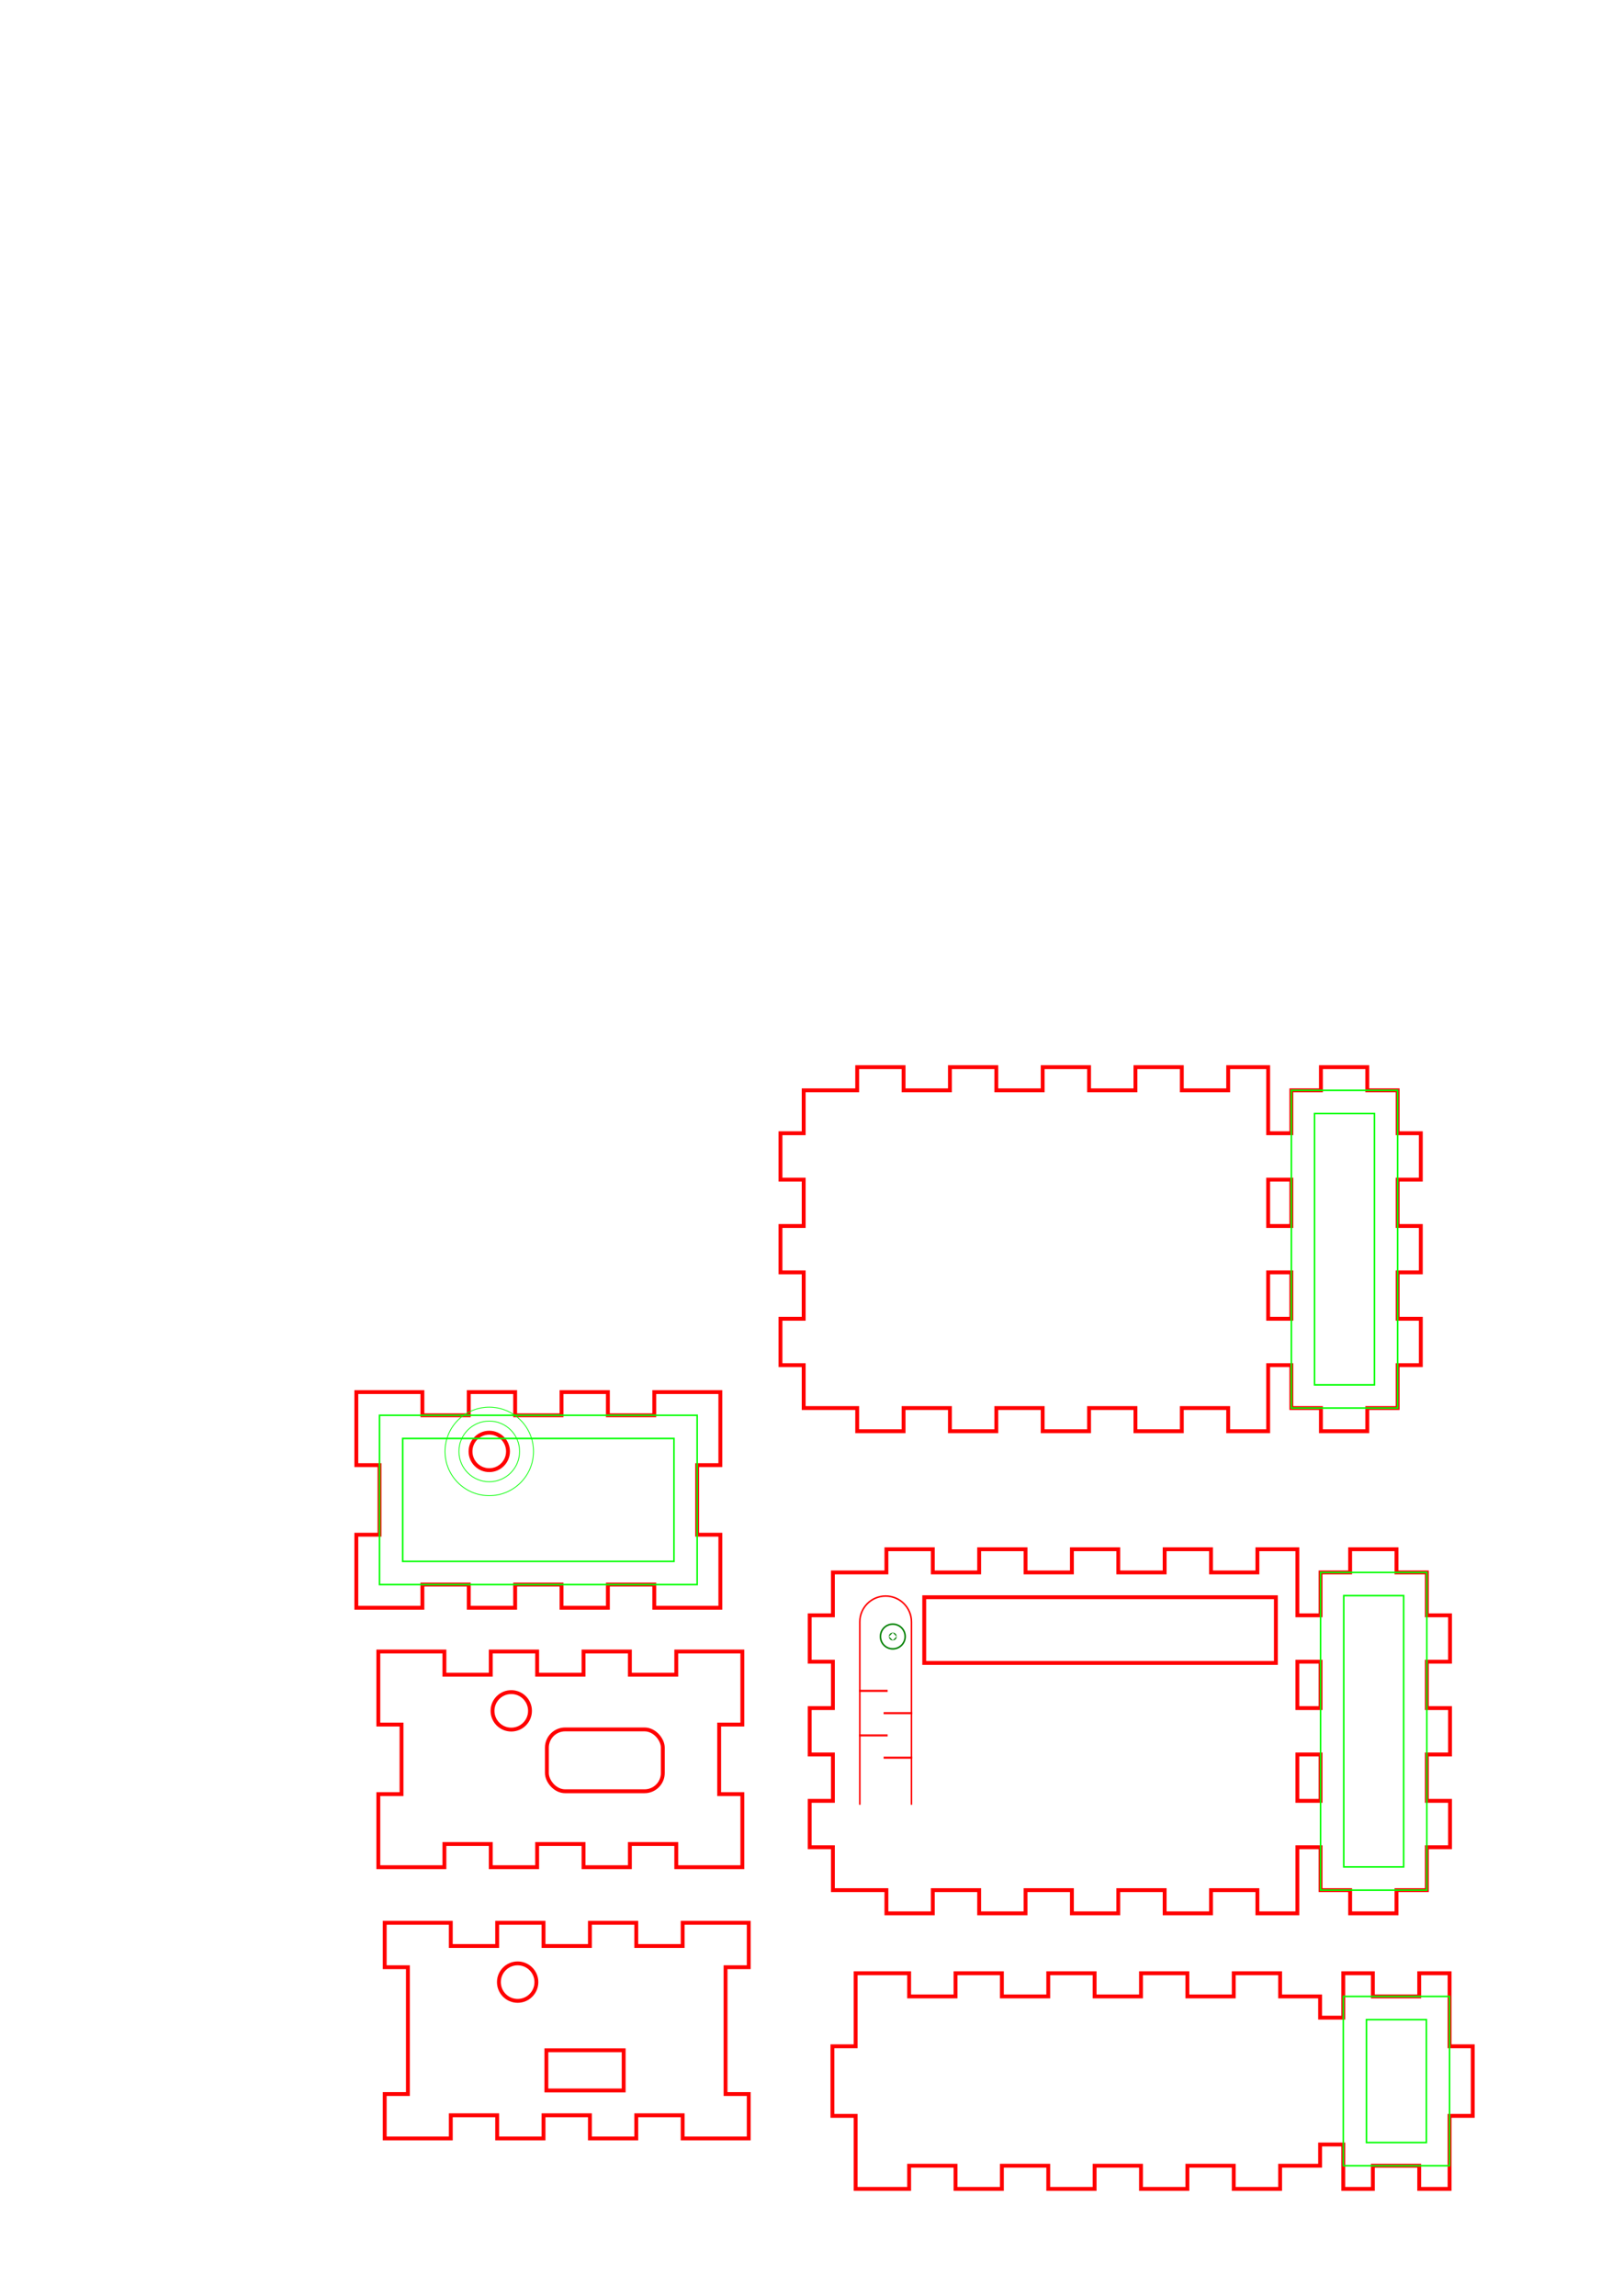 <?xml version="1.0" encoding="UTF-8" standalone="no"?>
<!-- Created with Inkscape (http://www.inkscape.org/) -->

<svg
   xmlns:dc="http://purl.org/dc/elements/1.1/"
   xmlns:cc="http://creativecommons.org/ns#"
   xmlns:rdf="http://www.w3.org/1999/02/22-rdf-syntax-ns#"
   xmlns:svg="http://www.w3.org/2000/svg"
   xmlns="http://www.w3.org/2000/svg"
   xmlns:sodipodi="http://sodipodi.sourceforge.net/DTD/sodipodi-0.dtd"
   xmlns:inkscape="http://www.inkscape.org/namespaces/inkscape"
   width="210mm"
   height="297mm"
   viewBox="0 0 210 297"
   version="1.1"
   id="svg8"
   inkscape:version="0.92.3 (2405546, 2018-03-11)"
   sodipodi:docname="box.svg">
  <defs
     id="defs2" />
  <sodipodi:namedview
     id="base"
     pagecolor="#ffffff"
     bordercolor="#666666"
     borderopacity="1.0"
     inkscape:pageopacity="0.0"
     inkscape:pageshadow="2"
     inkscape:zoom="1.4"
     inkscape:cx="603.43747"
     inkscape:cy="189.23096"
     inkscape:document-units="mm"
     inkscape:current-layer="layer1"
     showgrid="false"
     inkscape:window-width="1366"
     inkscape:window-height="723"
     inkscape:window-x="0"
     inkscape:window-y="0"
     inkscape:window-maximized="1"
     inkscape:measure-start="439.921,294.333"
     inkscape:measure-end="455.831,300"
     showguides="false" />
  <g
     inkscape:label="Layer 1"
     inkscape:groupmode="layer"
     id="layer1"><path
   sodipodi:nodetypes="ccccccccccccccccccccccccccccccccccccccccccccccccccccccccccccccccc"
   inkscape:connector-curvature="0"
   d="m 110.708,255.27 v 9.45 h -3 v 9 h 3 v 9.45 h 6.925 v -3 h 6 v 3 h 6 v -3 h 6 v 3 h 6 v -3 h 6 v 3 h 6 v -3 h 6 v 3 h 6 v -3 h 5.175 v -2.746 h 3 v 5.746 h 3.825 v -3 h 6 v 3 h 3.925 v -9.45 h 3 v -9 h -3 v -9.45 h -3.925 v 3 h -6 v -3 h -3.825 v 5.746 h -3 v -2.746 l -5.175,-1.1e-4 v -3 h -6 v 3 h -6 v -3 h -6 v 3 h -6 v -3 h -6 v 3 h -6 v -3 h -6 v 3 h -6 v -3 z"
   id="path933"
   style="fill:none;stroke:#ff0000;stroke-width:0.5;stroke-miterlimit:4;stroke-dasharray:none" />
<path
   sodipodi:nodetypes="ccccccccccccccccccccccccccccccccccccccccccccccccccccccccccccccccccccccccccccccccccccccccccc"
   inkscape:connector-curvature="0"
   d="m 164.088,164.603 h 3 v 6 h -3 z m 0,-12 h 3 v 6 h -3 z m -60.1,29.55 h 6.925 v 3 h 6 v -3 h 6 v 3 h 6 v -3 h 6 v 3 h 6 v -3 h 6 v 3 h 6 v -3 h 6 v 3 h 5.175 v -8.55 h 3 v 5.55 h 3.825 v 3 h 6 v -3 h 3.925 v -5.55 h 3 v -6 h -3 v -6 h 3 v -6 h -3 v -6 h 3 v -6 h -3 v -5.55 h -3.925 v -3 h -6 v 3 h -3.825 v 5.55 h -3 v -8.55 h -5.175 v 3 h -6 v -3 h -6 v 3 h -6 v -3 h -6 v 3 h -6 v -3 h -6 v 3 h -6 v -3 h -6 v 3 h -6.925 v 5.55 h -3 v 6 h 3 v 6 h -3 v 6 h 3 v 6 h -3 v 6 h 3 z"
   id="path842"
   style="fill:none;stroke:#ff0000;stroke-width:0.5;stroke-miterlimit:4;stroke-dasharray:none" />



    path
       id=&quot;path844&quot;
       d=&quot;m 3.362712,113.90685 v 9.45 H 0.36271202 v 6 H 3.362712 v 6 3.45 h 6.925 v -3 h 6 v 3 h 6 v -3 h 6 v 3 h 6 v -3 h 6 v 3 h 6.00001 v -3 h 5.99998 v 3 h 6 v -3 h 5.17501 v -2.74583 h 2.99962 v 5.74583 h 3.82537 v -3 h 6 v 3 h 6 0.92501 v -9.45 h 3 v -6 h -3 v -6 -3.45 h -6.925 v 3 h -6 v -3 h -3.82537 v 5.74583 h -2.99963 v -2.74572 l -5.175,-1.1e-4 v -3 h -6 v 3 h -5.99999 v -3 h -6 v 3 h -6 v -3 h -6 v 3 h -6.00001 v -3 h -6 v 3 h -6 v -3 h -6 z&quot;
       inkscape:connector-curvature=&quot;0&quot;
       sodipodi:nodetypes=&quot;ccccccccccccccccccccccccccccccccccccccccccccccccccccccccccccccccccccc&quot; /&gt;
    <path
   inkscape:connector-curvature="0"
   d="m 96.879,248.744 v 5.746 h -3 l -3.7e-4,16.408 h 3 v 5.746 h -8.55 v -3 h -6 v 3 h -6 v -3 h -6 v 3 h -6 v -3 h -6 v 3 h -8.55 v -5.746 h 3 v -16.408 h -3 v -5.746 h 8.55 v 3 h 6 v -3 h 6 v 3 h 6 v -3 h 6 v 3 h 6 v -3 z"
   id="path909"
   sodipodi:nodetypes="ccccccccccccccccccccccccccccccccccccc"
   style="fill:none;stroke:#ff0000;stroke-width:0.5;stroke-miterlimit:4;stroke-dasharray:none" />
<circle
   style="fill:none;stroke:#ff0000;stroke-width:0.5;stroke-miterlimit:4;stroke-dasharray:none"
   r="2.425"
   cx="66.979"
   cy="-256.419"
   id="path822-3"
   transform="scale(1,-1)" />
<circle
   style="fill:none;stroke:#ff0000;stroke-width:0.5;stroke-miterlimit:4;stroke-dasharray:none"
   r="2.425"
   cx="-63.305"
   cy="-187.764"
   id="circle858"
   transform="scale(-1)" />
<path
   id="path853"
   d="m 93.205,207.989 v -9.45 h -3 v -9 h 3 l 0,-9.45 h -8.55 v 3 h -6 v -3 h -6 v 3 h -6 v -3 h -6 v 3 h -6 v -3 h -8.55 v 9.45 h 3 v 9 h -3 v 9.45 h 8.55 v -3 h 6 v 3 h 6 v -3 h 6 v 3 h 6 v -3 h 6 v 3 z"
   inkscape:connector-curvature="0"
   sodipodi:nodetypes="ccccccccccccccccccccccccccccccccccccc"
   style="fill:none;stroke:#ff0000;stroke-width:0.5;stroke-miterlimit:4;stroke-dasharray:none" />
<path
   id="front_outsideCutPath"
   d="m 96.052,241.55 v -9.45 h -3 v -9 h 3 v -9.45 h -8.55 v 3 h -6 v -3 h -6 v 3 h -6 v -3 h -6 v 3 h -6 v -3 h -8.55 v 9.45 h 3 v 9 h -3 v 9.45 h 8.55 v -3 h 6 v 3 h 6 v -3 h 6 v 3 h 6 v -3 h 6 v 3 z"
   inkscape:connector-curvature="0"
   sodipodi:nodetypes="ccccccccccccccccccccccccccccccccccccc"
   style="fill:none;stroke:#ff0000;stroke-width:0.5;stroke-miterlimit:4;stroke-dasharray:none" />
<circle
   id="path822"
   cy="-221.325"
   cx="-66.152"
   r="2.425"
   style="fill:none;stroke:#ff0000;stroke-width:0.5;stroke-miterlimit:4;stroke-dasharray:none"
   transform="scale(-1)" />
<rect
   style="fill:none;fill-opacity:1;stroke:#ff0000;stroke-width:0.5;stroke-linejoin:miter;stroke-miterlimit:4;stroke-dasharray:none;stroke-dashoffset:0;stroke-opacity:1"
   id="rect862"
   width="15"
   height="8"
   x="70.761"
   y="223.728"
   ry="2.362"
   rx="2.362" />
<rect
   style="fill:none;fill-opacity:1;stroke:#ff0000;stroke-width:0.5;stroke-linejoin:miter;stroke-miterlimit:4;stroke-dasharray:none;stroke-dashoffset:0;stroke-opacity:1"
   id="rect871"
   width="45.5"
   height="8.5"
   x="119.586"
   y="206.626"
   ry="2.362"
   rx="0" />
<circle
   style="fill:none;fill-opacity:1;stroke:#008000;stroke-width:1;stroke-linejoin:miter;stroke-miterlimit:4;stroke-dasharray:none;stroke-dashoffset:0;stroke-opacity:1"
   id="path873"
   cx="115.519"
   cy="211.71"
   r="0.01" />
<circle
   style="fill:none;fill-opacity:1;stroke:#008000;stroke-width:0.2;stroke-linejoin:miter;stroke-miterlimit:4;stroke-dasharray:none;stroke-dashoffset:0;stroke-opacity:1"
   id="path879"
   cx="115.519"
   cy="211.71"
   r="1.6" />
<path
   style="fill:none;fill-opacity:1;stroke:#ff0000;stroke-width:0.2;stroke-linejoin:miter;stroke-miterlimit:4;stroke-dasharray:none;stroke-dashoffset:0;stroke-opacity:1"
   d="m 111.251,233.473 v -23.656 c 0,-1.851 1.49,-3.341 3.341,-3.341 1.851,0 3.341,1.49 3.341,3.341 v 23.656"
   id="rect881"
   inkscape:connector-curvature="0"
   sodipodi:nodetypes="csssc" />
<path
   id="rect829"
   d="m 167.868,226.969 h 3 v 6 h -3 z m 0,-12 h 3 v 6 h -3 z m -60.1,29.55 h 6.925 v 3 h 6 v -3 h 6 v 3 h 6 v -3 h 6 v 3 h 6 v -3 h 6 v 3 h 6 v -3 h 6 v 3 h 5.175 v -8.55 h 3 v 5.55 h 3.825 v 3 h 6 v -3 h 3.925 v -5.55 h 3 v -6 h -3 v -6 h 3 v -6 h -3 v -6 h 3 v -6 h -3 v -5.55 h -3.925 v -3 h -6 v 3 h -3.825 v 5.55 h -3 v -8.55 h -5.175 v 3 h -6 v -3 h -6 v 3 h -6 v -3 h -6 v 3 h -6 v -3 h -6 v 3 h -6 v -3 h -6 v 3 h -6.925 v 5.55 h -3 v 6 h 3 v 6 h -3 v 6 h 3 v 6 h -3 v 6 h 3 z"
   inkscape:connector-curvature="0"
   sodipodi:nodetypes="ccccccccccccccccccccccccccccccccccccccccccccccccccccccccccccccccccccccccccccccccccccccccccc"
   style="fill:none;stroke:#ff0000;stroke-width:0.5;stroke-miterlimit:4;stroke-dasharray:none" />
<rect
   style="fill:none;fill-opacity:1;stroke:#00ff00;stroke-width:0.2;stroke-linejoin:miter;stroke-miterlimit:4;stroke-dasharray:none;stroke-dashoffset:0;stroke-opacity:1"
   id="rect891"
   width="2.405"
   height="55.592"
   x="275.488"
   y="-148.147"
   ry="1.203"
   rx="1.203"
   transform="rotate(60)" />
<rect
   transform="rotate(60)"
   rx="1.203"
   ry="1.203"
   y="-145.279"
   x="280.456"
   height="55.592"
   width="2.405"
   id="rect5326"
   style="fill:none;fill-opacity:1;stroke:#00ff00;stroke-width:0.2;stroke-linejoin:miter;stroke-miterlimit:4;stroke-dasharray:none;stroke-dashoffset:0;stroke-opacity:1" />
<rect
   style="fill:none;fill-opacity:1;stroke:#00ff00;stroke-width:0.2;stroke-linejoin:miter;stroke-miterlimit:4;stroke-dasharray:none;stroke-dashoffset:0;stroke-opacity:1"
   id="rect5328"
   width="2.405"
   height="55.592"
   x="285.424"
   y="-142.411"
   ry="1.203"
   rx="1.203"
   transform="rotate(60)" />
<rect
   transform="rotate(60)"
   rx="1.203"
   ry="1.203"
   y="-139.542"
   x="290.393"
   height="55.592"
   width="2.405"
   id="rect5330"
   style="fill:none;fill-opacity:1;stroke:#00ff00;stroke-width:0.2;stroke-linejoin:miter;stroke-miterlimit:4;stroke-dasharray:none;stroke-dashoffset:0;stroke-opacity:1" />
<rect
   style="fill:none;fill-opacity:1;stroke:#00ff00;stroke-width:0.2;stroke-linejoin:miter;stroke-miterlimit:4;stroke-dasharray:none;stroke-dashoffset:0;stroke-opacity:1"
   id="rect5332"
   width="2.405"
   height="55.592"
   x="295.361"
   y="-136.674"
   ry="1.203"
   rx="1.203"
   transform="rotate(60)" />
<rect
   transform="rotate(60)"
   rx="1.203"
   ry="1.203"
   y="-133.805"
   x="300.329"
   height="55.592"
   width="2.405"
   id="rect5334"
   style="fill:none;fill-opacity:1;stroke:#00ff00;stroke-width:0.2;stroke-linejoin:miter;stroke-miterlimit:4;stroke-dasharray:none;stroke-dashoffset:0;stroke-opacity:1" />
<rect
   style="fill:none;fill-opacity:1;stroke:#00ff00;stroke-width:0.2;stroke-linejoin:miter;stroke-miterlimit:4;stroke-dasharray:none;stroke-dashoffset:0;stroke-opacity:1"
   id="rect5336"
   width="2.405"
   height="55.592"
   x="305.297"
   y="-130.937"
   ry="1.203"
   rx="1.203"
   transform="rotate(60)" />
<rect
   transform="rotate(60)"
   rx="1.203"
   ry="1.203"
   y="-128.068"
   x="310.266"
   height="55.592"
   width="2.405"
   id="rect5342"
   style="fill:none;fill-opacity:1;stroke:#00ff00;stroke-width:0.2;stroke-linejoin:miter;stroke-miterlimit:4;stroke-dasharray:none;stroke-dashoffset:0;stroke-opacity:1" />
<rect
   style="fill:none;fill-opacity:1;stroke:#00ff00;stroke-width:0.2;stroke-linejoin:miter;stroke-miterlimit:4;stroke-dasharray:none;stroke-dashoffset:0;stroke-opacity:1"
   id="rect5344"
   width="2.405"
   height="55.592"
   x="315.234"
   y="-125.2"
   ry="1.203"
   rx="1.203"
   transform="rotate(60)" />
<rect
   transform="rotate(60)"
   rx="1.203"
   ry="1.203"
   y="-122.332"
   x="320.202"
   height="55.592"
   width="2.405"
   id="rect5346"
   style="fill:none;fill-opacity:1;stroke:#00ff00;stroke-width:0.2;stroke-linejoin:miter;stroke-miterlimit:4;stroke-dasharray:none;stroke-dashoffset:0;stroke-opacity:1" />
<path
   style="fill:none;fill-opacity:1;stroke:#00ff00;stroke-width:0.2;stroke-linejoin:miter;stroke-miterlimit:4;stroke-dasharray:none;stroke-dashoffset:0;stroke-opacity:1"
   d="m 170.868,203.419 h 13.75 v 41.1 H 170.868 Z"
   id="rect5381"
   inkscape:connector-curvature="0"
   sodipodi:nodetypes="ccccc" />
<path
   style="fill:none;fill-opacity:1;stroke:#00ff00;stroke-width:0.2;stroke-linejoin:miter;stroke-miterlimit:4;stroke-dasharray:none;stroke-dashoffset:0;stroke-opacity:1"
   d="m 167.088,141.053 h 13.75 v 41.1 h -13.75 z"
   id="rect5396"
   inkscape:connector-curvature="0"
   sodipodi:nodetypes="ccccc" />
<path
   style="fill:none;fill-opacity:1;stroke:#00ff00;stroke-width:0.2;stroke-linejoin:miter;stroke-miterlimit:4;stroke-dasharray:none;stroke-dashoffset:0;stroke-opacity:1"
   d="m 49.105,183.089 h 41.1 v 21.9 h -41.1 z"
   id="rect846"
   inkscape:connector-curvature="0"
   sodipodi:nodetypes="ccccc" />
<circle
   transform="scale(-1)"
   id="circle858-3"
   cy="-187.764"
   cx="-63.305"
   style="fill:none;stroke:#00ff00;stroke-width:0.1;stroke-miterlimit:4;stroke-dasharray:none"
   r="3.925" />
<circle
   transform="scale(-1)"
   id="circle880"
   cy="-187.764"
   cx="-63.305"
   style="fill:none;stroke:#00ff00;stroke-width:0.1;stroke-miterlimit:4;stroke-dasharray:none"
   r="5.725" />
<path
   style="fill:none;fill-opacity:1;stroke:#00ff00;stroke-width:0.2;stroke-linejoin:miter;stroke-miterlimit:4;stroke-dasharray:none;stroke-dashoffset:0;stroke-opacity:1"
   d="m 173.808,258.27 h 13.75 v 21.9 h -13.75 z"
   id="rect846-6"
   inkscape:connector-curvature="0"
   sodipodi:nodetypes="ccccc" />
<rect
   y="265.235"
   x="-80.696"
   height="5.2"
   width="10"
   id="rect861"
   style="fill:none;fill-opacity:1;stroke:#ff0000;stroke-width:0.5;stroke-linejoin:miter;stroke-miterlimit:4;stroke-dasharray:none;stroke-dashoffset:0;stroke-opacity:1"
   transform="scale(-1,1)" />
<path
   sodipodi:nodetypes="cc"
   inkscape:connector-curvature="0"
   id="path901"
   d="m 111.151,218.738 h 3.7"
   style="fill:none;stroke:#ff0000;stroke-width:0.265px;stroke-linecap:butt;stroke-linejoin:miter;stroke-opacity:1" />
<path
   style="fill:none;stroke:#ff0000;stroke-width:0.265px;stroke-linecap:butt;stroke-linejoin:miter;stroke-opacity:1"
   d="m 114.333,221.621 h 3.7"
   id="path903"
   inkscape:connector-curvature="0"
   sodipodi:nodetypes="cc" />
<path
   sodipodi:nodetypes="cc"
   inkscape:connector-curvature="0"
   id="path905"
   d="m 111.151,224.503 h 3.7"
   style="fill:none;stroke:#ff0000;stroke-width:0.265px;stroke-linecap:butt;stroke-linejoin:miter;stroke-opacity:1" />
<path
   style="fill:none;stroke:#ff0000;stroke-width:0.265px;stroke-linecap:butt;stroke-linejoin:miter;stroke-opacity:1"
   d="m 114.333,227.385 h 3.7"
   id="path907"
   inkscape:connector-curvature="0"
   sodipodi:nodetypes="cc" />
<path
   sodipodi:nodetypes="ccccc"
   inkscape:connector-curvature="0"
   id="path910"
   d="m 52.105,186.089 h 35.1 v 15.9 h -35.1 z"
   style="fill:none;fill-opacity:1;stroke:#00ff00;stroke-width:0.2;stroke-linejoin:miter;stroke-miterlimit:4;stroke-dasharray:none;stroke-dashoffset:0;stroke-opacity:1" />
<path
   sodipodi:nodetypes="ccccc"
   inkscape:connector-curvature="0"
   id="path932"
   d="m 170.088,144.053 h 7.75 v 35.1 h -7.75 z"
   style="fill:none;fill-opacity:1;stroke:#00ff00;stroke-width:0.2;stroke-linejoin:miter;stroke-miterlimit:4;stroke-dasharray:none;stroke-dashoffset:0;stroke-opacity:1" />
<path
   sodipodi:nodetypes="ccccc"
   inkscape:connector-curvature="0"
   id="path934"
   d="m 173.868,206.419 h 7.75 v 35.1 h -7.75 z"
   style="fill:none;fill-opacity:1;stroke:#00ff00;stroke-width:0.2;stroke-linejoin:miter;stroke-miterlimit:4;stroke-dasharray:none;stroke-dashoffset:0;stroke-opacity:1" />
<path
   sodipodi:nodetypes="ccccc"
   inkscape:connector-curvature="0"
   id="path951"
   d="m 176.808,261.27 h 7.75 v 15.9 h -7.75 z"
   style="fill:none;fill-opacity:1;stroke:#00ff00;stroke-width:0.2;stroke-linejoin:miter;stroke-miterlimit:4;stroke-dasharray:none;stroke-dashoffset:0;stroke-opacity:1" />
<path
   style="fill:none;fill-opacity:1;stroke:#00ff00;stroke-width:0.756;stroke-linejoin:miter;stroke-miterlimit:4;stroke-dasharray:none;stroke-dashoffset:0;stroke-opacity:1"
   d="M 1234.172 604.854 C 1233.299 604.793 1232.4 604.983 1231.582 605.455 L 1057.492 705.965 C 1055.311 707.224 1054.569 709.995 1055.828 712.176 C 1057.087 714.357 1059.858 715.099 1062.039 713.84 L 1236.127 613.328 C 1238.308 612.069 1239.05 609.3 1237.791 607.119 C 1237.004 605.756 1235.626 604.955 1234.172 604.854 z M 1234.172 626.535 C 1233.299 626.474 1232.4 626.666 1231.582 627.139 L 1057.492 727.648 C 1055.311 728.908 1054.569 731.677 1055.828 733.857 C 1057.087 736.038 1059.858 736.781 1062.039 735.521 L 1236.127 635.012 C 1238.308 633.753 1239.05 630.984 1237.791 628.803 C 1237.004 627.44 1235.626 626.637 1234.172 626.535 z M 1234.172 648.219 C 1233.299 648.158 1232.4 648.348 1231.582 648.82 L 1057.492 749.33 C 1055.311 750.589 1054.569 753.36 1055.828 755.541 C 1057.087 757.722 1059.858 758.464 1062.039 757.205 L 1236.127 656.693 C 1238.308 655.434 1239.05 652.665 1237.791 650.484 C 1237.004 649.121 1235.626 648.32 1234.172 648.219 z M 1234.172 669.9 C 1233.299 669.839 1232.4 670.032 1231.582 670.504 L 1057.492 771.014 C 1055.311 772.273 1054.569 775.042 1055.828 777.223 C 1057.087 779.404 1059.858 780.146 1062.039 778.887 L 1236.127 678.377 C 1238.308 677.118 1239.05 674.349 1237.791 672.168 C 1237.004 670.805 1235.626 670.002 1234.172 669.9 z M 1234.172 691.584 C 1233.299 691.523 1232.4 691.713 1231.582 692.186 L 1057.492 792.695 C 1055.311 793.954 1054.569 796.725 1055.828 798.906 C 1057.087 801.087 1059.858 801.828 1062.039 800.568 L 1236.127 700.059 C 1238.308 698.799 1239.05 696.031 1237.791 693.85 C 1237.004 692.487 1235.626 691.686 1234.172 691.584 z M 1234.172 713.266 C 1233.299 713.205 1232.4 713.397 1231.582 713.869 L 1057.492 814.379 C 1055.311 815.638 1054.569 818.407 1055.828 820.588 C 1057.087 822.769 1059.858 823.511 1062.039 822.252 L 1236.127 721.742 C 1238.308 720.483 1239.05 717.712 1237.791 715.531 C 1237.004 714.168 1235.626 713.367 1234.172 713.266 z M 1234.172 734.949 C 1233.299 734.888 1232.4 735.079 1231.582 735.551 L 1057.492 836.061 C 1055.311 837.32 1054.569 840.091 1055.828 842.271 C 1057.087 844.452 1059.858 845.193 1062.039 843.934 L 1236.127 743.424 C 1238.308 742.165 1239.05 739.396 1237.791 737.215 C 1237.004 735.852 1235.626 735.051 1234.172 734.949 z M 1234.172 756.631 C 1233.299 756.57 1232.4 756.762 1231.582 757.234 L 1057.492 857.744 C 1055.311 859.003 1054.569 861.772 1055.828 863.953 C 1057.087 866.134 1059.858 866.876 1062.039 865.617 L 1236.127 765.107 C 1238.308 763.848 1239.05 761.077 1237.791 758.896 C 1237.004 757.533 1235.626 756.733 1234.172 756.631 z M 1234.172 778.314 C 1233.299 778.253 1232.4 778.444 1231.582 778.916 L 1057.492 879.426 C 1055.311 880.685 1054.569 883.456 1055.828 885.637 C 1057.087 887.818 1059.858 888.558 1062.039 887.299 L 1236.127 786.789 C 1238.308 785.53 1239.05 782.761 1237.791 780.58 C 1237.004 779.217 1235.626 778.416 1234.172 778.314 z M 1234.174 799.996 C 1233.301 799.935 1232.4 800.127 1231.582 800.6 L 1057.492 901.109 C 1055.311 902.369 1054.571 905.137 1055.83 907.318 C 1057.089 909.499 1059.858 910.242 1062.039 908.982 L 1236.127 808.473 C 1238.308 807.213 1239.05 804.443 1237.791 802.262 C 1237.004 800.899 1235.628 800.098 1234.174 799.996 z "
   transform="scale(0.265)"
   id="rect953" />
</g>
</svg>
